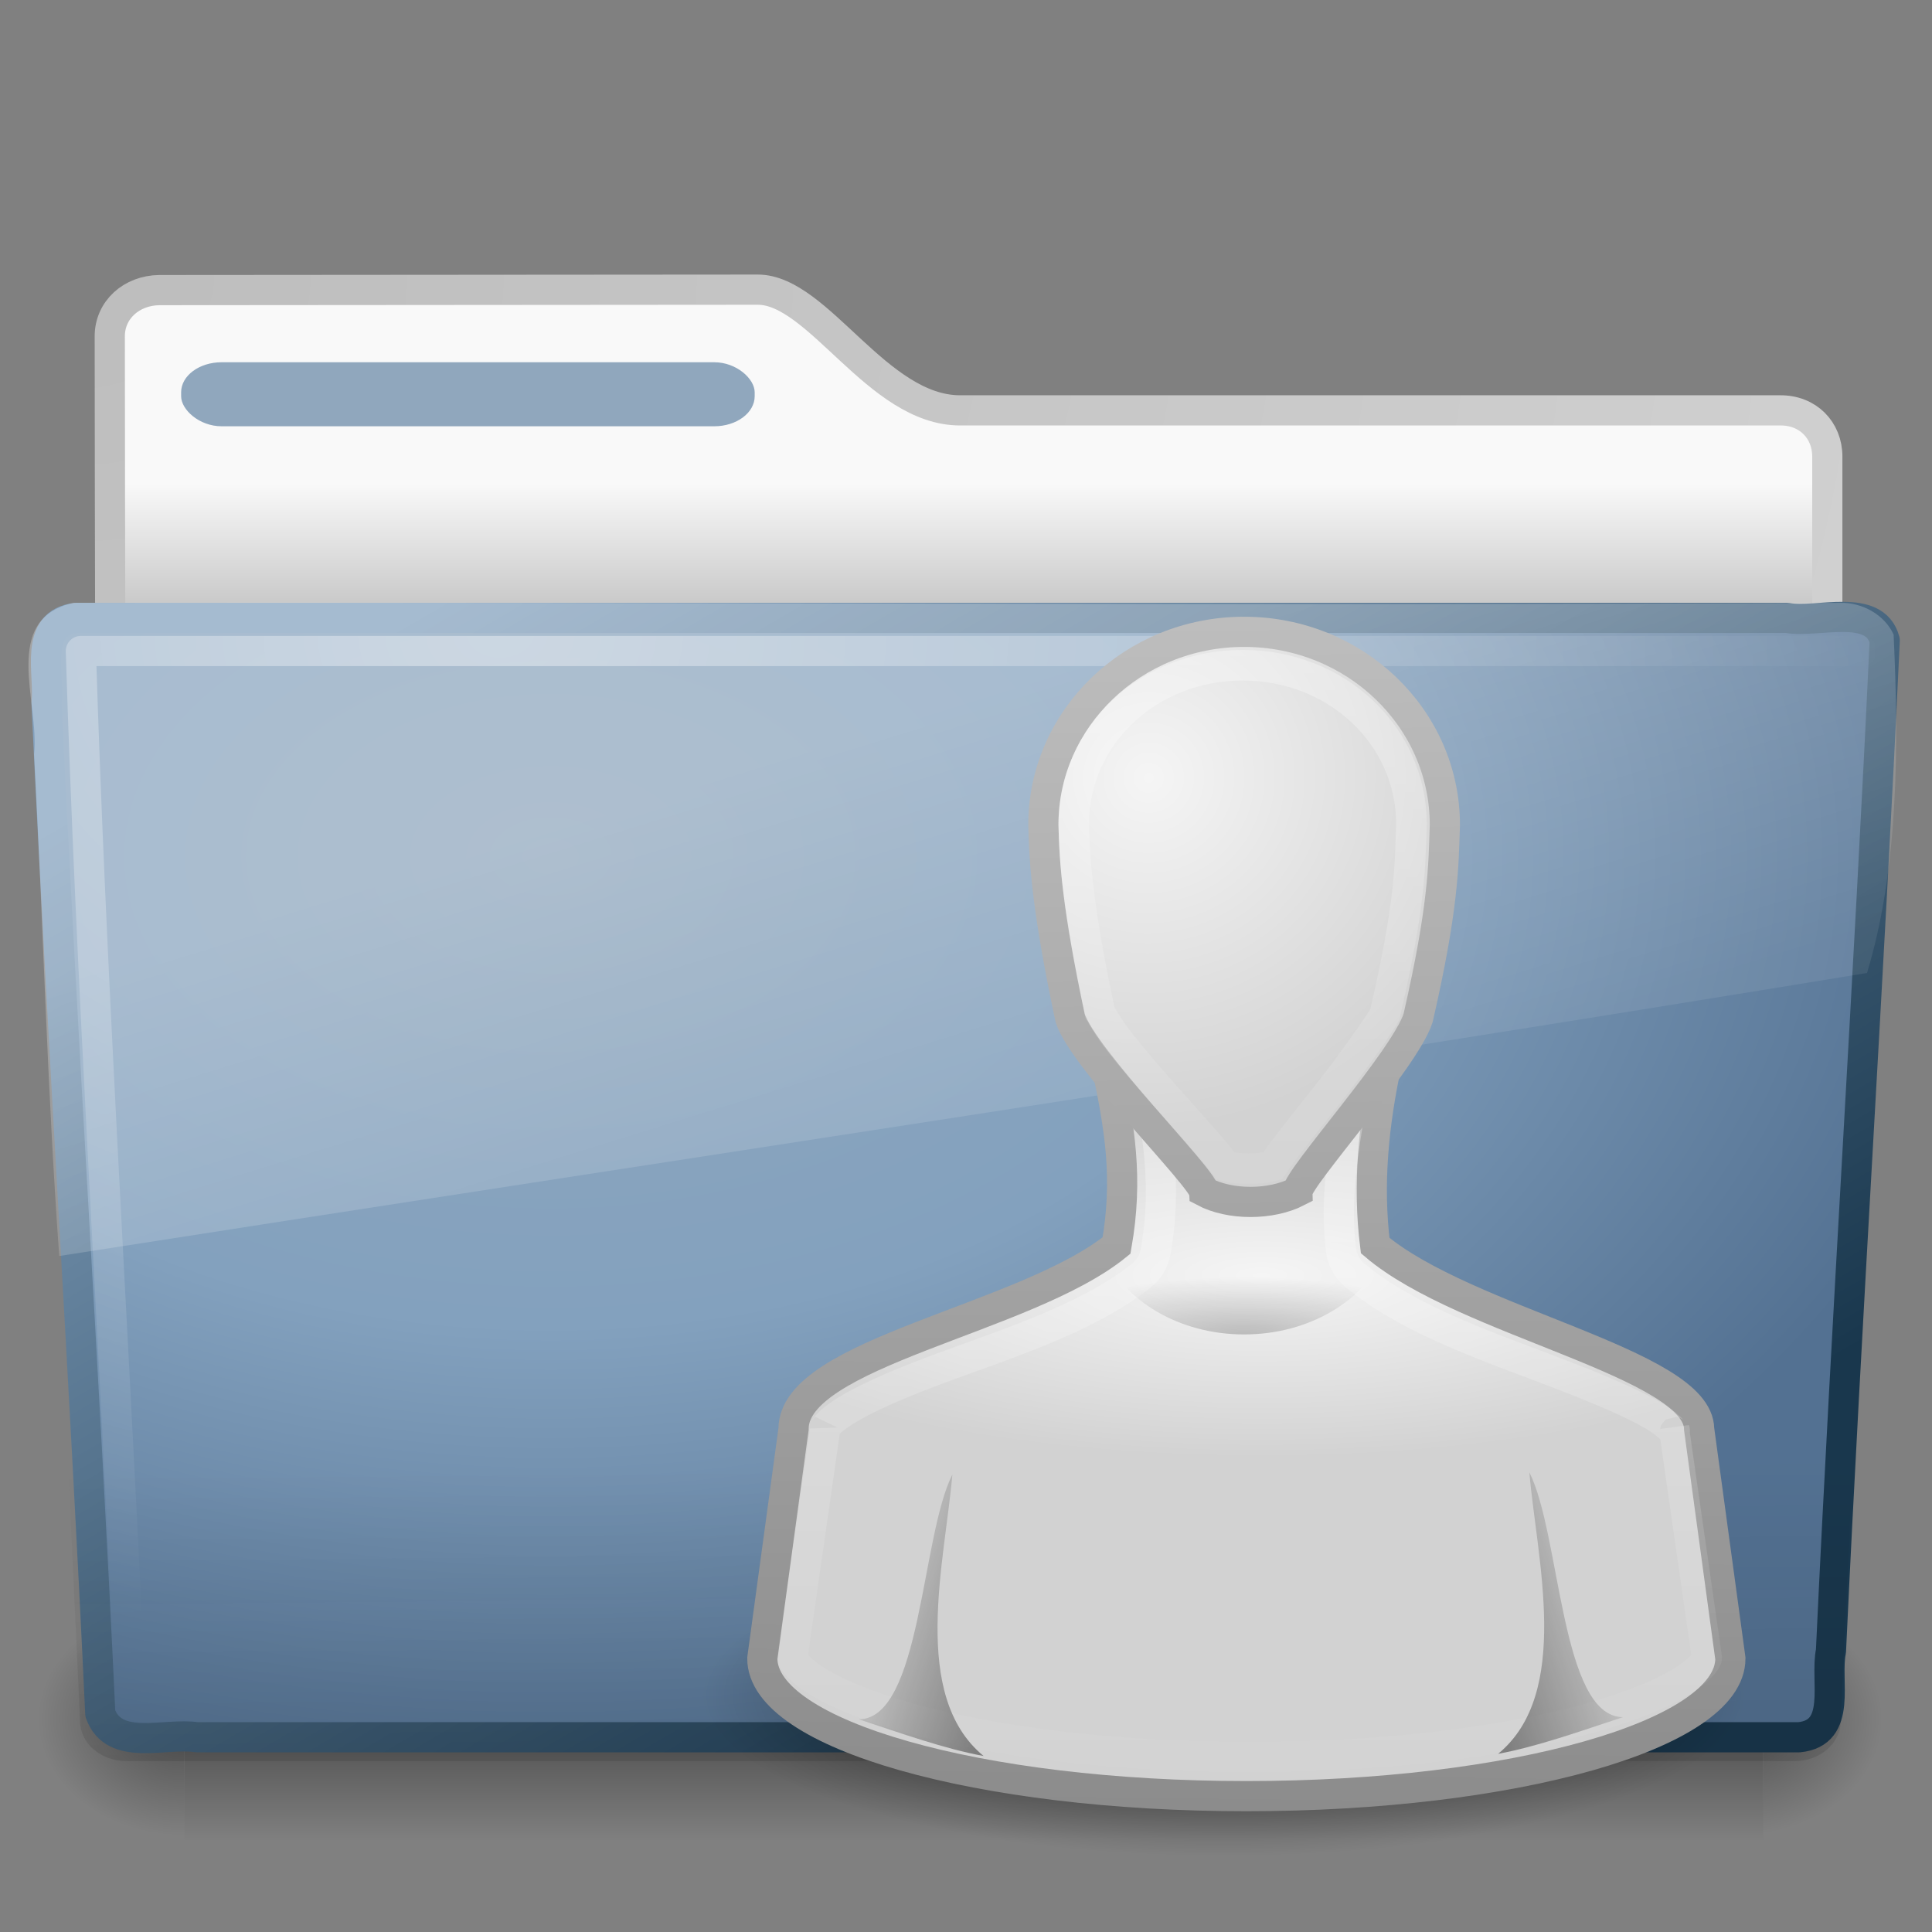 <?xml version="1.0" encoding="UTF-8" standalone="no"?>
<!-- Created with Inkscape (http://www.inkscape.org/) -->
<svg id="svg9903" xmlns="http://www.w3.org/2000/svg" height="64" width="64" version="1.0" xmlns:xlink="http://www.w3.org/1999/xlink">
 <rect width="100%" height="100%" fill="#808080" stroke="none"/>
 <defs id="defs9905">
  <linearGradient id="linearGradient2884" y2="33.955" gradientUnits="userSpaceOnUse" x2="15.215" gradientTransform="matrix(1.341 0 0 1.33 -.373 -1.31)" y1="22.292" x1="11.566">
   <stop id="stop2687" style="stop-color:#fff;stop-opacity:.275" offset="0"/>
   <stop id="stop2689" style="stop-color:#fff;stop-opacity:.078" offset="1"/>
  </linearGradient>
  <radialGradient id="radialGradient2887" gradientUnits="userSpaceOnUse" cy="8.302" cx="7.265" gradientTransform="matrix(0 1.607 -2.182 0 34.686 9.285)" r="20.98">
   <stop id="stop2693" style="stop-color:#fff;stop-opacity:0.4" offset="0"/>
   <stop id="stop2695" style="stop-color:#fff;stop-opacity:0" offset="1"/>
  </radialGradient>
  <linearGradient id="linearGradient2890" y2="36.658" gradientUnits="userSpaceOnUse" x2="22.809" gradientTransform="matrix(1.535 0 0 1.327 -5.021 -.049)" y1="49.629" x1="22.935">
   <stop id="stop2661" style="stop-color:#0a0a0a;stop-opacity:.498" offset="0"/>
   <stop id="stop2663" style="stop-color:#0a0a0a;stop-opacity:0" offset="1"/>
  </linearGradient>
  <linearGradient id="linearGradient2895" y2="15.944" gradientUnits="userSpaceOnUse" x2="65.34" gradientTransform="matrix(1.341 0 0 1.327 -72.463 -1.603)" y1="45.114" x1="82.453">
   <stop id="stop3624-5" style="stop-color:#19374D" offset="0"/>
   <stop id="stop3626-7" style="stop-color:#83A1BE" offset="1"/>
  </linearGradient>
  <radialGradient id="radialGradient2893" gradientUnits="userSpaceOnUse" cy="14.113" cx="63.969" gradientTransform="matrix(2.098 -1.262e-7 8.2824e-8 1.347 -115.97 9.354)" r="23.097">
   <stop id="stop3618-2" style="stop-color:#90A7BD" offset="0"/>
   <stop id="stop2559" style="stop-color:#83A1BE" offset=".5"/>
   <stop id="stop3620-1" style="stop-color:#537192" offset="1"/>
  </radialGradient>
  <radialGradient id="radialGradient2880" gradientUnits="userSpaceOnUse" cy="486.65" cx="605.71" gradientTransform="matrix(-.032 0 0 .037 23.363 25.412)" r="117.14">
   <stop id="stop2681" offset="0"/>
   <stop id="stop2683" style="stop-opacity:0" offset="1"/>
  </radialGradient>
  <radialGradient id="radialGradient2878" gradientUnits="userSpaceOnUse" cy="486.65" cx="605.71" gradientTransform="matrix(.032 0 0 .037 24.637 25.412)" r="117.14">
   <stop id="stop2675" offset="0"/>
   <stop id="stop2677" style="stop-opacity:0" offset="1"/>
  </radialGradient>
  <linearGradient id="linearGradient2876" y2="609.51" gradientUnits="userSpaceOnUse" x2="302.86" gradientTransform="matrix(.083 0 0 .037 -5.941 25.412)" y1="366.65" x1="302.86">
   <stop id="stop2667" style="stop-opacity:0" offset="0"/>
   <stop id="stop2669" offset=".5"/>
   <stop id="stop2671" style="stop-opacity:0" offset="1"/>
  </linearGradient>
  <radialGradient id="radialGradient2904" gradientUnits="userSpaceOnUse" cy="5.017" cx="3" gradientTransform="matrix(-1.7093e-8 2.28 -2.895 -1.9417e-8 16.801 2.29)" r="21">
   <stop id="stop3486" style="stop-color:#bdbdbd" offset="0"/>
   <stop id="stop3488" style="stop-color:#d0d0d0" offset="1"/>
  </radialGradient>
  <linearGradient id="linearGradient2902" y2="16.19" gradientUnits="userSpaceOnUse" x2="62.989" gradientTransform="matrix(1.341 0 0 1.33 -68.673 -1.51)" y1="13.183" x1="62.989">
   <stop id="stop6406" style="stop-color:#f9f9f9" offset="0"/>
   <stop id="stop6408" style="stop-color:#c9c9c9" offset="1"/>
  </linearGradient>
  <radialGradient id="radialGradient3016" xlink:href="#linearGradient5060" gradientUnits="userSpaceOnUse" cy="41.5" cx="32" gradientTransform="matrix(.823 0 0 .253 14.201 45.662)" r="21"/>
  <linearGradient id="linearGradient3090" y2="45" xlink:href="#linearGradient3785" gradientUnits="userSpaceOnUse" x2="30" gradientTransform="matrix(1.034 0 0 1.013 10.254 14.407)" y1="6.479" x1="30.491"/>
  <radialGradient id="radialGradient3088" xlink:href="#linearGradient6954" gradientUnits="userSpaceOnUse" cy="19.226" cx="29.184" gradientTransform="matrix(1.247 -2.1463e-8 0 .378 5.407 34.98)" r="16"/>
  <linearGradient id="linearGradient3092" y2="45.156" xlink:href="#linearGradient3341" gradientUnits="userSpaceOnUse" x2="29.286" gradientTransform="matrix(1.062 0 0 1.013 9.525 14.426)" y1="14.969" x1="29.286"/>
  <linearGradient id="linearGradient3785">
   <stop id="stop3787" style="stop-color:#bdbdbd" offset="0"/>
   <stop id="stop3789" style="stop-color:#8c8c8c" offset="1"/>
  </linearGradient>
  <linearGradient id="linearGradient3096" y2="49.206" xlink:href="#linearGradient3785" gradientUnits="userSpaceOnUse" x2="30.656" gradientTransform="matrix(.887 0 0 .914 14.613 15.904)" y1="5" x1="30"/>
  <linearGradient id="linearGradient6954">
   <stop id="stop6960" style="stop-color:#f5f5f5" offset="0"/>
   <stop id="stop6962" style="stop-color:#d2d2d2" offset="1"/>
  </linearGradient>
  <radialGradient id="radialGradient3094" xlink:href="#linearGradient6954" gradientUnits="userSpaceOnUse" cy="12.313" cx="26.376" gradientTransform="matrix(1.454 -.121 .114 1.448 -1.699 11.127)" r="8"/>
  <linearGradient id="linearGradient3098" y2="37.438" xlink:href="#linearGradient5060" gradientUnits="userSpaceOnUse" x2="17" gradientTransform="matrix(1.034 0 0 1.013 10.859 14.394)" y1="39" x1="22"/>
  <radialGradient id="radialGradient3100" xlink:href="#linearGradient5060" gradientUnits="userSpaceOnUse" cy="33.188" cx="30" gradientTransform="matrix(1.517 -6.2641e-7 2.1161e-7 .409 -4.308 30.643)" r="4.688"/>
  <linearGradient id="linearGradient3341">
   <stop id="stop3343" style="stop-color:#fff" offset="0"/>
   <stop id="stop3345" style="stop-color:#fff;stop-opacity:0" offset="1"/>
  </linearGradient>
  <linearGradient id="linearGradient3102" y2="29.513" xlink:href="#linearGradient3341" gradientUnits="userSpaceOnUse" x2="29.25" gradientTransform="matrix(.925 0 0 .94 13.411 15.541)" y1="-1.049" x1="29.25"/>
  <linearGradient id="linearGradient5060">
   <stop id="stop5062" offset="0"/>
   <stop id="stop5064" style="stop-opacity:0" offset="1"/>
  </linearGradient>
  <linearGradient id="linearGradient3878" y2="37.438" xlink:href="#linearGradient5060" gradientUnits="userSpaceOnUse" x2="17" gradientTransform="matrix(-1.034 0 0 1.013 71.35 14.322)" y1="39" x1="22"/>
 </defs>
 <g id="layer1">
  <g id="g9977">
   <path id="path2856" style="stroke-linejoin:round;stroke:url(#radialGradient2904);stroke-linecap:round;fill:url(#linearGradient2902)" d="m5.281 9.61c-0.925 0.01-1.645 0.655-1.645 1.53 0 7.334 0.043 12.953 0 19.618 1.925 0 56.896-4.936 56.896-7.054v-8.58c0-0.875-0.643-1.54-1.569-1.53h-27.158c-2.745 0-4.691-3.999-6.704-3.999l-19.82 0.015z"/>
   <g id="g2858" style="opacity:.4" transform="matrix(1.285 0 0 .887 .967 18.44)">
    <rect id="rect2860" style="fill:url(#linearGradient2876)" height="9" width="40.7" y="39" x="4"/>
    <path id="path2862" style="fill:url(#radialGradient2878)" d="m44.7 39v9c1.655 0.017 4-2.017 4-4.501s-1.846-4.499-4-4.499z"/>
    <path id="path2864" style="fill:url(#radialGradient2880)" d="m4 39v9c-1.655 0.017-4-2.017-4-4.501s1.846-4.499 4-4.499z"/>
   </g>
   <path id="path2866" style="stroke-linejoin:round;stroke:url(#linearGradient2895);stroke-linecap:round;stroke-width:.999;fill:url(#radialGradient2893)" d="m2.526 20.468c-1.438 0.164-0.87 1.86-0.985 2.814 0.526 11.235 1.258 22.244 1.781 33.479 0.458 1.281 2.138 0.625 3.202 0.788h53.07c1.46-0.142 0.853-1.868 1.059-2.855 0.526-11.236 1.258-22.244 1.781-33.48-0.337-1.265-2.238-0.562-3.235-0.746h-56.673-0z"/>
   <path id="path2868" style="opacity:.4;fill:url(#linearGradient2890)" d="m2.386 19.857h58.855c0.851 0 1.402 0.592 1.402 1.327l-1.668 35.829c0 0.735-0.685 1.327-1.535 1.327h-55.252c-0.85 0-1.535-0.592-1.535-1.327l-1.668-35.829c0-0.736 0.551-1.327 1.401-1.327z"/>
   <path id="path2870" style="stroke-linejoin:round;stroke:url(#radialGradient2887);stroke-linecap:round;fill:none" d="m61.673 21.565h-58.994c0.321 10.435 1.034 21.751 1.55 32.627"/>
   <path id="path2872" style="fill:url(#linearGradient2884)" d="m60.967 19.97c-19.508 0.098-39.023-0.028-58.533 0-2.422 0.547-1.119 3.281-1.304 5.016 0.298 5.537 0.433 11.099 0.832 16.621 20.112-3.143 40.125-6.128 59.885-9.376 1.047-3.44 1.056-7.542 0.881-11.211-0.307-0.671-1.055-1.065-1.761-1.05z"/>
   <rect id="rect2874" style="display:block;fill:#90A7BD" rx="1.341" ry=".996" height="2.121" width="19" y="12" x="6"/>
  </g>
  <path id="path3823-4" style="opacity:.7;fill:url(#radialGradient3016)" d="m57.838 56.175c0 2.938-7.741 5.32-17.29 5.32s-17.29-2.382-17.29-5.32 7.741-5.32 17.29-5.32 17.29 2.382 17.29 5.32z"/>
  <path id="path3766-9" style="stroke:url(#linearGradient3090);fill:url(#radialGradient3088)" d="m36.632 35.18c0.476 2.206 0.742 3.874 0.355 6.08-3.01 2.447-10.711 3.547-10.7 6.08l-1.034 7.6c0 2.518 7.179 4.56 16.034 4.56s16.034-2.042 16.034-4.56l-1.035-7.6c-0.012-2.168-7.758-3.547-10.732-6.08-0.254-2.047-0.052-4.033 0.388-6.08h-9.31z"/>
  <path id="path4244" style="opacity:.4;stroke:url(#linearGradient3092);fill:none" d="m38.153 36.481c0.276 1.613 0.455 3.165 0.128 4.984-0.053 0.31-0.22 0.591-0.47 0.79-1.9 1.503-4.691 2.323-6.998 3.198-1.153 0.438-2.19 0.892-2.816 1.288-0.627 0.395-0.683 0.603-0.683 0.581 0.004 0.056 0.004 0.111 0 0.166l-1.067 7.436c0 0.013 0.078 0.281 0.726 0.706 0.648 0.424 1.752 0.897 3.157 1.287 2.81 0.781 6.823 1.288 11.266 1.288 4.442 0 8.455-0.507 11.265-1.288 1.405-0.39 2.509-0.863 3.157-1.287 0.648-0.425 0.726-0.693 0.726-0.706l-1.067-7.436c-0.002-0.041-0.002-0.083 0-0.124 0.01 0.03 0.009 0.099-0.043 0.041-0.087-0.096-0.31-0.303-0.64-0.498-0.659-0.39-1.685-0.83-2.859-1.288-2.348-0.916-5.168-1.812-7.041-3.364-0.258-0.21-0.426-0.506-0.469-0.831-0.216-1.699 0.077-3.327 0.341-4.943h-6.613z"/>
  <path id="path3764-4" style="stroke:url(#linearGradient3096);fill:url(#radialGradient3094)" d="m41.213 20.93c-3.673 0-6.65 2.864-6.65 6.397 0.029 1.308 0.137 2.861 0.887 6.397 0.443 1.371 4.397 5.292 4.433 5.749 0.86 0.457 2.217 0.457 3.103 0 0-0.457 3.547-4.378 3.99-5.749 0.844-3.675 0.842-5.026 0.887-6.397 0-3.533-2.977-6.397-6.65-6.397z"/>
  <path id="path3848-2" style="opacity:.4;fill:url(#linearGradient3098)" d="m32.583 58.17c-2.444-2.009-1.279-6.468-1.035-9.323-1.034 2.027-1.034 8.107-3.103 8.107 1.41 0.465 2.844 0.979 4.138 1.216z"/>
  <path id="path3833-8" style="opacity:.2;fill:url(#radialGradient3100)" d="m36.558 41.545c0.682 1.547 2.501 2.66 4.655 2.66s3.973-1.113 4.655-2.66h-9.31z"/>
  <path id="path4234" style="opacity:.4;stroke:url(#linearGradient3102);stroke-width:1.014;fill:none" d="m41.162 22.036c-3.126 0-5.569 2.335-5.593 5.216v0.043c0.029 1.281 0.13 2.784 0.867 6.241 0.021 0.033 0.249 0.469 0.651 0.984 0.421 0.541 0.975 1.183 1.517 1.795 0.542 0.613 1.098 1.224 1.518 1.71 0.194 0.226 0.332 0.408 0.477 0.599 0.413 0.122 1.098 0.123 1.561 0 0.118-0.174 0.238-0.356 0.39-0.556 0.374-0.491 0.858-1.096 1.344-1.71 0.487-0.614 0.959-1.251 1.344-1.796 0.357-0.503 0.603-0.881 0.651-0.983 0.005-0.024-0.006-0.018 0-0.043 0.84-3.626 0.82-4.816 0.867-6.241v-0.043c-0.024-2.881-2.467-5.216-5.594-5.216z"/>
  <path id="path3876" style="opacity:.4;fill:url(#linearGradient3878)" d="m49.627 58.098c2.444-2.009 1.279-6.468 1.035-9.323 1.034 2.027 1.034 8.107 3.103 8.107-1.41 0.464-2.844 0.978-4.138 1.216z"/>
 </g>
</svg>
